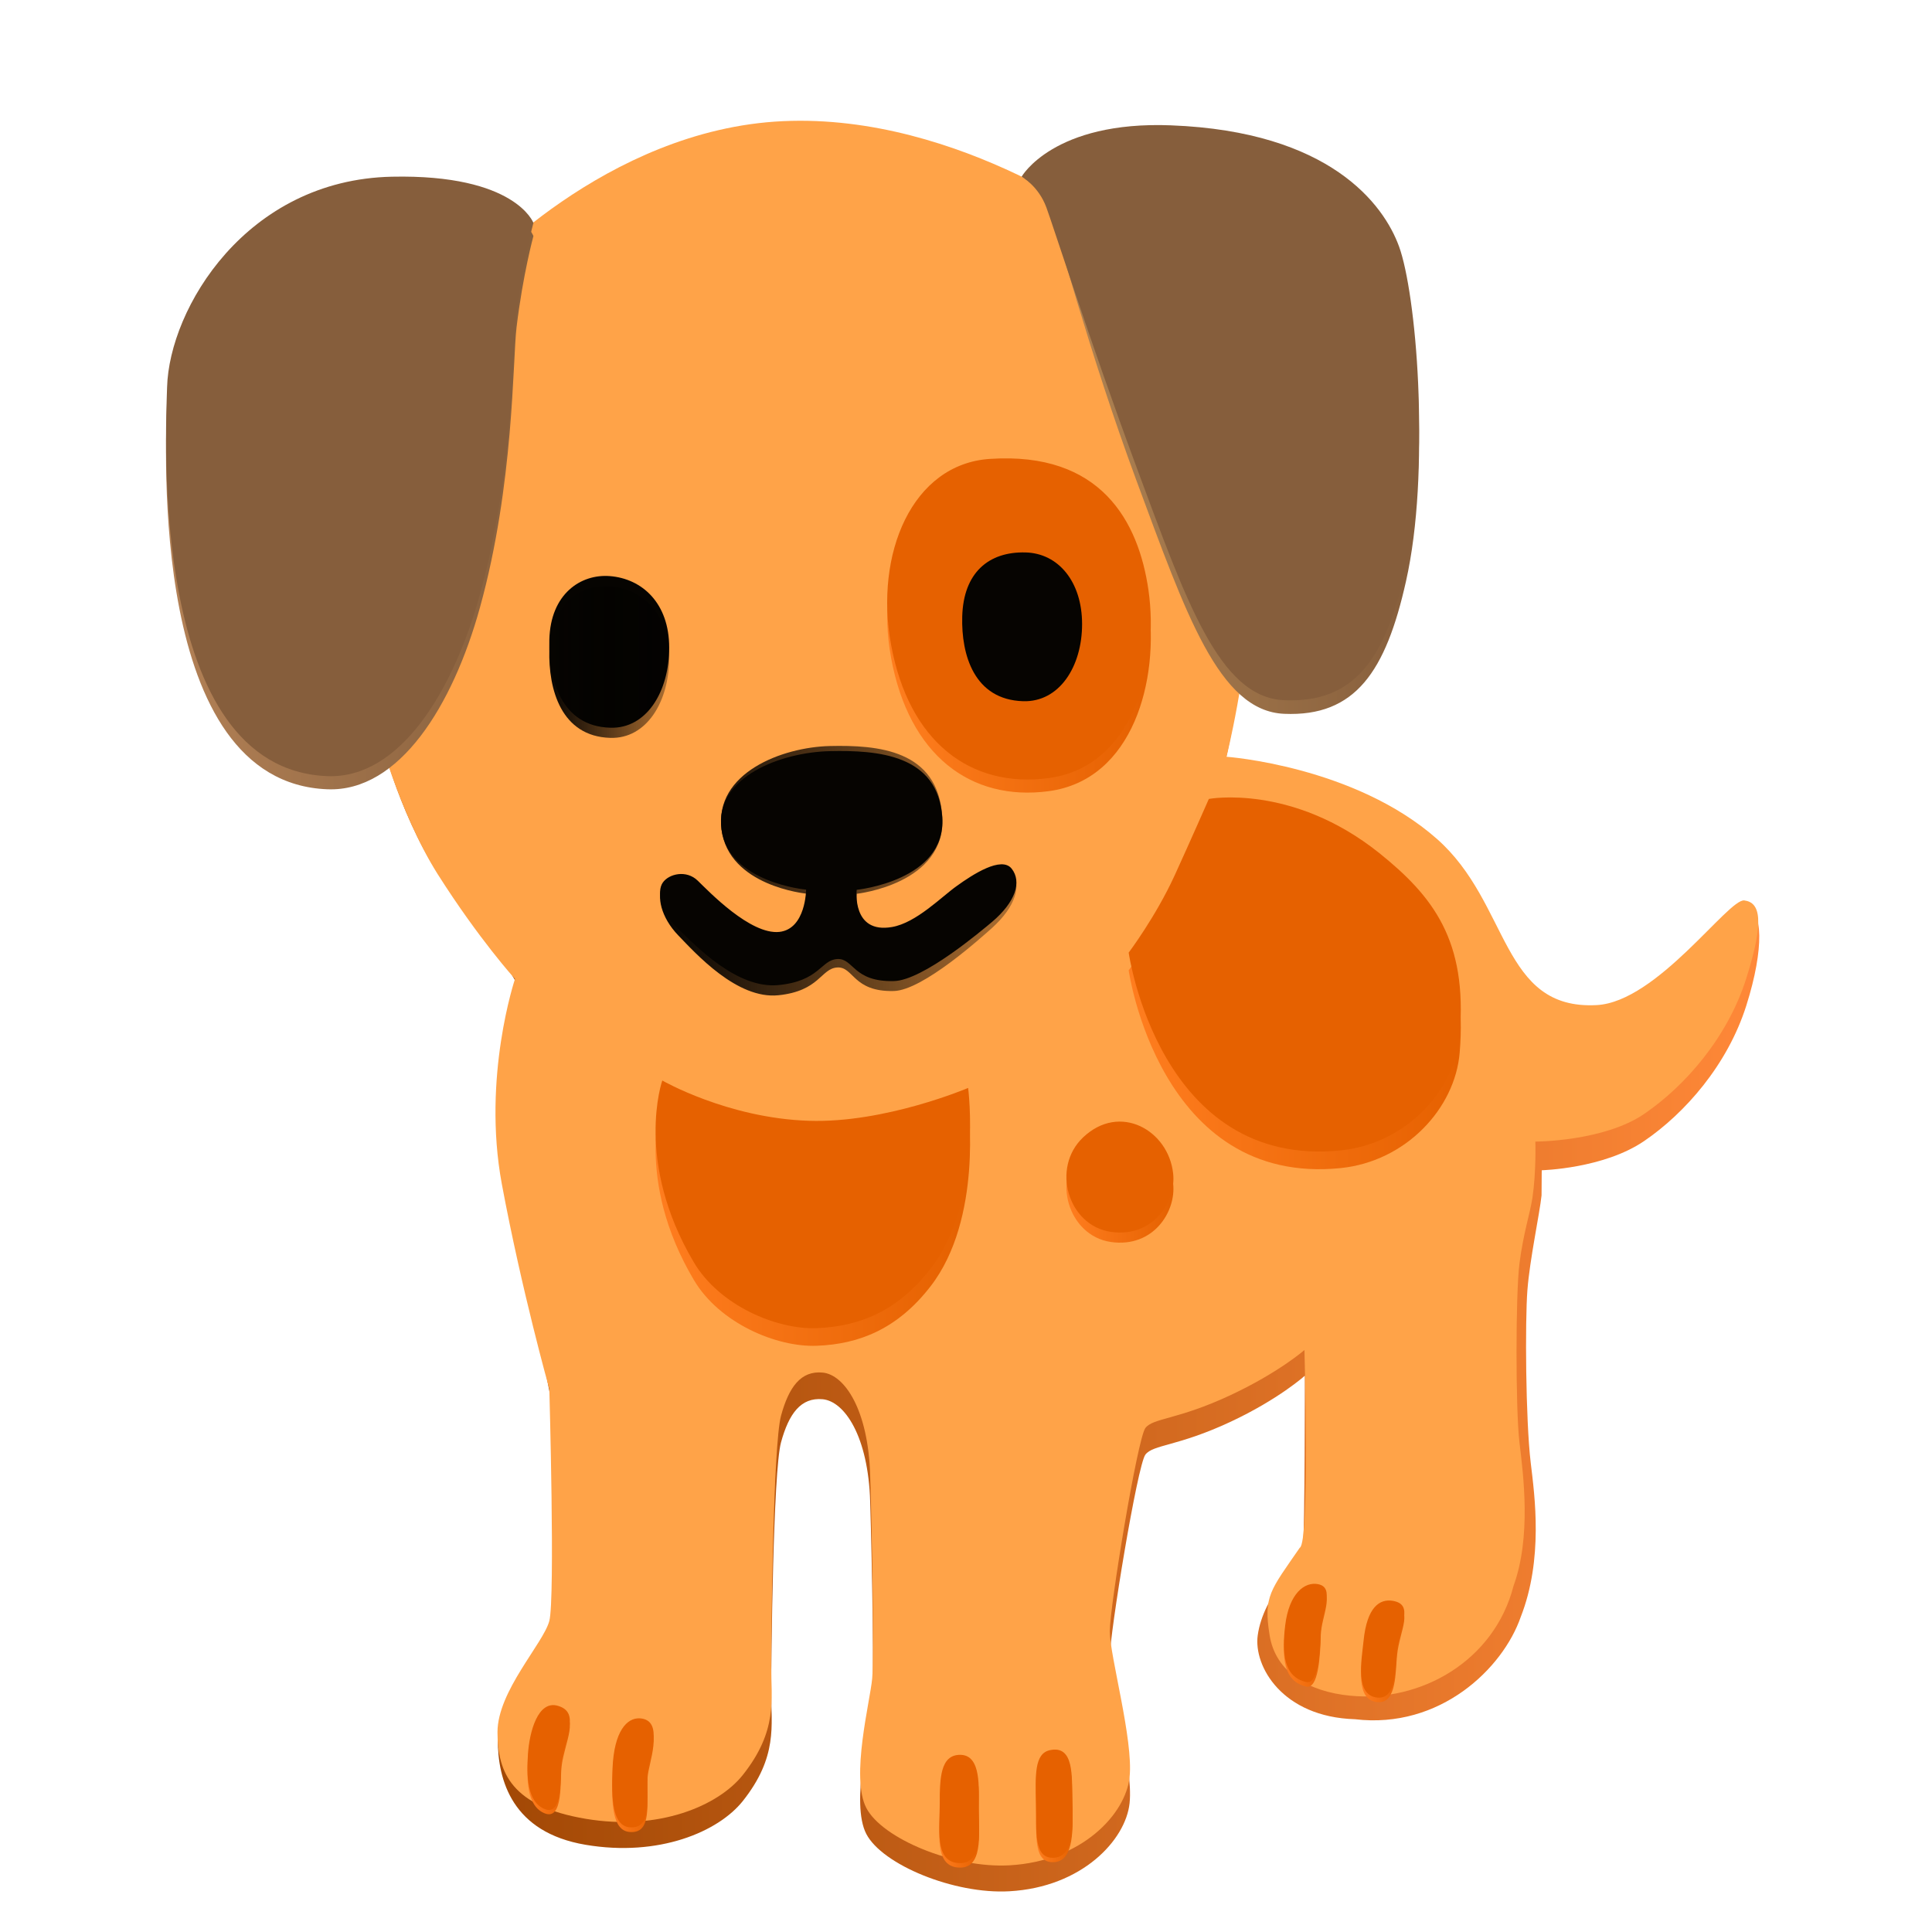 <?xml version="1.0" encoding="UTF-8"?>
<svg height="128px" viewBox="0 0 128 128" width="128px" xmlns="http://www.w3.org/2000/svg" xmlns:xlink="http://www.w3.org/1999/xlink">
    <linearGradient id="a" gradientTransform="matrix(1.399 0 0 1.396 -26.062 -260.324)" gradientUnits="userSpaceOnUse" x1="36.445" x2="101.974" y1="234.827" y2="234.827">
        <stop offset="0" stop-color="#994200"/>
        <stop offset="1" stop-color="#ff8838"/>
    </linearGradient>
    <linearGradient id="b" gradientUnits="userSpaceOnUse" x1="11.001" x2="35.34" y1="32.434" y2="32.434">
        <stop offset="0" stop-color="#b38156"/>
        <stop offset="1" stop-color="#865f3c"/>
    </linearGradient>
    <linearGradient id="c" gradientUnits="userSpaceOnUse" x1="67.684" x2="94.021" y1="28.249" y2="28.249">
        <stop offset="0" stop-color="#b48755"/>
        <stop offset="1" stop-color="#865e3c"/>
    </linearGradient>
    <linearGradient id="d" gradientTransform="matrix(1.342 0 0 1.342 -22.639 -251.212)" gradientUnits="userSpaceOnUse" x1="60.661" x2="73.676" y1="218.379" y2="218.379">
        <stop offset="0" stop-color="#ff7e1f"/>
        <stop offset="1" stop-color="#e56000"/>
    </linearGradient>
    <linearGradient id="e" gradientUnits="userSpaceOnUse" x1="36.391" x2="44.337" y1="43.858" y2="43.858">
        <stop offset="0" stop-color="#060401"/>
        <stop offset="1" stop-opacity="0.322"/>
    </linearGradient>
    <linearGradient id="f" gradientUnits="userSpaceOnUse" x1="43.73" x2="67.341" y1="57.687" y2="57.687">
        <stop offset="0" stop-color="#040301"/>
        <stop offset="1" stop-opacity="0.318"/>
    </linearGradient>
    <linearGradient id="g" gradientUnits="userSpaceOnUse">
        <stop offset="0" stop-color="#ff7d1f"/>
        <stop offset="1" stop-color="#e66100"/>
    </linearGradient>
    <linearGradient id="h" x1="74.777" x2="96.783" xlink:href="#g" y1="65.731" y2="65.731"/>
    <linearGradient id="i" gradientUnits="userSpaceOnUse">
        <stop offset="0" stop-color="#ff7d1f"/>
        <stop offset="1" stop-color="#e56100"/>
    </linearGradient>
    <linearGradient id="j" x1="70.653" x2="77.744" xlink:href="#i" y1="78.653" y2="78.653"/>
    <linearGradient id="k" x1="43.433" x2="64.271" xlink:href="#i" y1="80.961" y2="80.961"/>
    <linearGradient id="l" x1="34.945" x2="37.757" xlink:href="#i" y1="116.725" y2="116.725"/>
    <linearGradient id="m" x1="40.558" x2="43.308" xlink:href="#i" y1="117.769" y2="117.769"/>
    <linearGradient id="n" x1="62.23" x2="64.871" xlink:href="#g" y1="120.148" y2="120.148"/>
    <linearGradient id="o" gradientUnits="userSpaceOnUse" x1="68.618" x2="71.064" y1="119.789" y2="119.789">
        <stop offset="0" stop-color="#ff7e1f"/>
        <stop offset="1" stop-color="#e56100"/>
    </linearGradient>
    <linearGradient id="p" x1="85.06" x2="87.903" xlink:href="#g" y1="108.49" y2="108.49"/>
    <linearGradient id="q" x1="90.174" x2="93.044" xlink:href="#i" y1="109.554" y2="109.554"/>
    <path d="m 34.164 66.484 s -1.395 6.422 -0.09 13.48 c 1.312 7.062 2.652 13.902 2.652 13.902 s 0.059 13.77 -0.332 15.266 c -0.395 1.496 -3.414 3.395 -3.414 6.113 c 0 2.723 0.961 6.156 5.816 6.977 c 4.855 0.82 8.789 -0.859 10.414 -2.895 c 2.336 -2.941 1.883 -5.027 1.883 -7.195 c 0 -2.172 0.129 -14.664 0.652 -16.574 c 0.52 -1.898 1.312 -2.988 2.758 -2.855 c 1.445 0.137 3.02 2.441 3.148 6.793 c 0.133 4.34 0.262 11.953 0.133 13.445 c -0.133 1.496 -1.445 6.523 -0.391 8.559 c 1.051 2.035 5.816 4.012 9.488 3.801 c 4.809 -0.27 7.699 -3.398 7.957 -5.836 c 0.262 -2.441 -1.312 -8.016 -1.312 -9.648 c 0 -1.629 1.836 -12.762 2.359 -13.445 c 0.52 -0.676 2.125 -0.531 5.637 -2.172 c 3.199 -1.496 4.926 -3.055 4.926 -3.055 s 0.004 10.219 -0.125 11.297 c -0.148 1.086 -2.629 3.223 -2.996 5.906 c -0.281 2.039 1.621 5.406 6.438 5.555 c 5.66 0.672 9.809 -3.383 10.984 -6.766 c 1.508 -3.84 0.93 -8.016 0.668 -10.203 c -0.344 -2.863 -0.379 -9.422 -0.223 -11.449 c 0.156 -2.051 0.812 -5.074 0.938 -6.289 c 0.012 -1.688 0.008 -1.66 0.02 -1.664 c 0 0 4.102 -0.105 6.785 -1.941 c 2.684 -1.832 5.508 -5.023 6.758 -8.961 c 1.219 -3.848 1.07 -6.371 0.016 -6.508 c -1.051 -0.133 -5.918 8.062 -9.926 8.273 c -6.363 0.34 -5.73 -6.723 -10.586 -10.996 c -5.473 -4.824 -14.328 -5.637 -14.328 -5.637 s 1.473 -5.703 1.492 -9.918 c 0.066 -18.406 -8.266 -24.441 -8.266 -24.441 s -10.414 -8.023 -22.223 -7.484 c -11.809 0.539 -20.469 10.254 -20.469 10.254 l -5.992 29.34 s 1.512 5.992 4.812 10.016 c 3.305 4.066 4.066 5.742 4.066 5.742 z m 0 0" fill="url(#a)"/>
    <path d="m 34.121 64.855 s -2.184 6.488 -0.879 13.562 c 1.316 7.07 3.152 13.602 3.152 13.602 s 0.391 13.871 0 15.371 c -0.395 1.496 -3.434 4.648 -3.434 7.371 c 0 2.727 0.98 4.918 5.836 5.738 s 8.789 -0.859 10.414 -2.898 c 2.34 -2.945 1.883 -5.035 1.883 -7.207 s 0.129 -14.684 0.652 -16.598 c 0.52 -1.902 1.312 -2.996 2.758 -2.859 c 1.445 0.137 3.02 2.445 3.148 6.801 c 0.133 4.348 0.262 11.969 0.133 13.469 c -0.133 1.496 -1.445 6.531 -0.391 8.57 c 1.051 2.035 5.816 4.016 9.488 3.805 c 4.809 -0.27 7.699 -3.402 7.957 -5.844 c 0.262 -2.445 -1.312 -8.031 -1.312 -9.664 c 0 -1.633 1.836 -12.781 2.359 -13.465 c 0.52 -0.676 2.125 -0.531 5.637 -2.176 c 3.199 -1.496 4.902 -2.992 4.902 -2.992 s 0.355 12.797 -0.312 13.102 c -1.938 2.816 -2.418 3.203 -1.996 5.801 c 0.395 2.453 2.598 3.738 5.34 4 c 4.633 0.453 9.527 -2.258 10.82 -7.273 c 1.184 -3.266 0.652 -7.34 0.391 -9.516 c -0.258 -2.172 -0.258 -9.797 0 -11.836 c 0.262 -2.035 0.691 -3.273 0.859 -4.348 c 0.262 -1.766 0.195 -3.738 0.195 -3.738 s 4.531 0 7.215 -1.836 c 2.684 -1.832 5.508 -5.031 6.758 -8.973 c 1.223 -3.855 0.922 -5.035 -0.129 -5.168 c -1.055 -0.137 -5.77 6.723 -9.781 6.934 c -6.363 0.34 -5.73 -6.73 -10.586 -11.012 c -5.473 -4.832 -13.938 -5.441 -13.938 -5.441 s 1.41 -5.707 1.43 -9.93 c 0.062 -18.434 -8.594 -24.684 -8.594 -24.684 s -10.414 -8.039 -22.223 -7.496 c -11.809 0.539 -20.469 10.27 -20.469 10.27 l -6.496 29.715 s 1.469 5.742 4.094 9.91 c 2.758 4.344 5.117 6.934 5.117 6.934 z m 0 0" fill="#ffa348"/>
    <path d="m 25.961 12.578 c -9.645 0.203 -14.742 8.723 -14.895 13.941 c -0.082 3.062 -1.246 25.32 10.629 25.773 c 4.762 0.184 8.305 -5.547 10.102 -12.039 c 2.266 -8.18 2.164 -16.383 2.426 -18.566 c 0.418 -3.488 1.117 -6.047 1.117 -6.047 s -1.176 -3.238 -9.379 -3.062 z m 0 0" fill="url(#b)"/>
    <path d="m 25.965 11.707 c -9.648 0.203 -14.746 8.723 -14.895 13.941 c -0.086 3.062 -1.25 25.32 10.625 25.773 c 4.762 0.184 8.305 -5.543 10.102 -12.035 c 2.266 -8.184 2.164 -16.387 2.426 -18.57 c 0.418 -3.488 1.117 -6.047 1.117 -6.047 s -1.176 -3.238 -9.375 -3.062 z m 0 0" fill="#865e3c"/>
    <path d="m 77.602 9.211 c 10.496 0.406 14.074 5.227 15.09 8.027 c 1.117 3.062 2.098 13.988 0.457 21.281 c -1.332 5.953 -3.348 8.977 -8.07 8.773 c -4.328 -0.184 -6.516 -6.648 -9.781 -15.438 c -3.148 -8.504 -5.352 -16.871 -5.762 -17.961 c -0.523 -1.43 -1.641 -2.039 -1.641 -2.039 s 1.887 -2.953 9.707 -2.645 z m 0 0" fill="url(#c)"/>
    <path d="m 77.602 8.305 c 10.496 0.406 14.074 5.227 15.09 8.031 c 1.117 3.062 2.098 13.988 0.457 21.281 c -1.332 5.953 -3.348 8.977 -8.074 8.773 c -4.324 -0.184 -6.512 -6.648 -9.777 -15.438 c -3.148 -8.504 -5.562 -16.117 -5.973 -17.207 c -0.523 -1.43 -1.641 -2.039 -1.641 -2.039 s 2.098 -3.711 9.918 -3.402 z m 0 0" fill="#865e3c"/>
    <path d="m 65.598 31.27 c -5.184 0.336 -7.664 6.309 -6.562 12.309 c 1.184 6.461 5.273 9.523 10.43 8.84 c 5.637 -0.746 7.344 -7.41 6.625 -12.445 c -0.66 -4.578 -3.16 -9.188 -10.492 -8.703 z m 0 0" fill="url(#d)"/>
    <path d="m 65.594 30.402 c -5.18 0.336 -7.66 6.309 -6.559 12.309 c 1.184 6.461 5.273 9.523 10.43 8.84 c 5.637 -0.746 7.344 -7.41 6.625 -12.445 c -0.66 -4.578 -3.16 -9.188 -10.496 -8.703 z m 0 0" fill="#e66100"/>
    <path d="m 71.691 41.348 c 0 2.82 -1.512 5.18 -3.906 5.109 c -3.254 -0.098 -4.102 -3.082 -4.035 -5.594 c 0.074 -2.938 1.77 -4.328 4.195 -4.262 c 2.16 0.051 3.746 1.926 3.746 4.746 z m 0 0" fill="#060401"/>
    <path d="m 44.336 42.902 c 0 2.938 -1.512 5.391 -3.906 5.312 c -3.254 -0.094 -4.102 -3.207 -4.035 -5.824 c 0.074 -3.062 2.098 -4.367 3.996 -4.223 c 2.156 0.164 3.945 1.797 3.945 4.734 z m 0 0" fill="#060401"/>
    <path d="m 44.336 43.574 c 0 2.938 -1.512 5.391 -3.906 5.312 c -3.254 -0.098 -4.102 -3.207 -4.035 -5.824 c 0.074 -3.062 2.098 -4.367 4 -4.223 c 2.152 0.164 3.941 1.797 3.941 4.734 z m 0 0" fill="url(#e)"/>
    <path d="m 56.758 59.215 s 5.945 -0.637 5.672 -5.105 c -0.273 -4.461 -4.305 -4.754 -7.449 -4.684 c -3.148 0.074 -7.652 1.773 -7.18 5.527 c 0.477 3.758 5.605 4.25 5.605 4.25 s -0.008 2.777 -1.777 2.98 c -1.914 0.211 -4.652 -2.84 -5.398 -3.613 c -0.75 -0.777 -1.914 -0.496 -2.324 0.141 c -0.406 0.633 -0.137 2.055 1.031 3.262 c 1.164 1.207 3.895 4.246 6.633 3.965 c 2.738 -0.281 2.809 -1.77 3.895 -1.84 c 1.098 -0.07 1.031 1.629 3.758 1.559 c 1.926 -0.051 5.801 -3.555 6.5 -4.176 c 1.574 -1.422 1.98 -2.84 1.301 -3.758 c -0.68 -0.914 -2.594 0.422 -3.621 1.207 c -1.031 0.777 -2.691 2.609 -4.305 2.91 c -2.68 0.496 -2.34 -2.625 -2.34 -2.625 z m 0 0" fill="url(#f)"/>
    <path d="m 56.758 58.953 s 5.945 -0.598 5.672 -4.793 c -0.273 -4.188 -4.305 -4.465 -7.449 -4.395 c -3.148 0.066 -7.656 1.66 -7.18 5.188 c 0.477 3.527 5.605 3.988 5.605 3.988 s -0.012 2.609 -1.777 2.801 c -1.914 0.195 -4.652 -2.668 -5.402 -3.395 c -0.746 -0.73 -1.91 -0.465 -2.32 0.133 c -0.406 0.594 -0.137 1.93 1.031 3.062 c 1.164 1.133 3.895 3.988 6.633 3.723 c 2.738 -0.266 2.809 -1.66 3.895 -1.727 c 1.098 -0.066 1.031 1.527 3.758 1.461 c 1.926 -0.047 5.801 -3.336 6.5 -3.918 c 1.574 -1.336 1.98 -2.668 1.301 -3.531 c -0.68 -0.855 -2.594 0.398 -3.621 1.137 c -1.031 0.727 -2.691 2.449 -4.305 2.73 c -2.68 0.465 -2.34 -2.465 -2.34 -2.465 z m 0 0" fill="#060401"/>
    <path d="m 80.09 54.102 s -1.238 2.82 -2.273 5.082 c -1.25 2.727 -3.039 5.102 -3.039 5.102 s 2.023 14.336 14.055 13.102 c 4.305 -0.445 7.57 -3.941 7.875 -7.652 c 0.523 -6.262 -1.77 -9.188 -5.332 -12.047 c -5.77 -4.617 -11.285 -3.586 -11.285 -3.586 z m 0 0" fill="url(#h)"/>
    <path d="m 80.09 52.93 s -1.238 2.82 -2.273 5.082 c -1.25 2.727 -3.039 5.102 -3.039 5.102 s 2.023 14.336 14.055 13.102 c 4.305 -0.445 7.57 -3.941 7.875 -7.652 c 0.523 -6.262 -1.77 -9.188 -5.328 -12.047 c -5.773 -4.617 -11.289 -3.586 -11.289 -3.586 z m 0 0" fill="#e66100"/>
    <path d="m 71.758 76.023 c -2.137 2.031 -0.988 5.848 1.836 6.262 c 2.824 0.406 4.344 -2.027 4.129 -3.875 c -0.316 -2.859 -3.531 -4.695 -5.965 -2.387 z m 0 0" fill="url(#j)"/>
    <path d="m 71.758 75.355 c -2.137 2.027 -0.988 5.844 1.836 6.258 c 2.824 0.406 4.344 -2.027 4.129 -3.875 c -0.316 -2.859 -3.535 -4.691 -5.965 -2.383 z m 0 0" fill="#e66100"/>
    <path d="m 43.879 72.758 s -1.883 5.352 2.098 12.055 c 1.695 2.852 5.469 4.453 8.137 4.348 c 2.812 -0.105 5.359 -1.121 7.539 -3.941 c 3.477 -4.492 2.488 -11.969 2.488 -11.969 s -5.508 2.348 -10.559 2.172 c -5.379 -0.172 -9.703 -2.664 -9.703 -2.664 z m 0 0" fill="url(#k)"/>
    <path d="m 43.879 71.586 s -1.883 5.352 2.098 12.059 c 1.695 2.848 5.469 4.453 8.137 4.348 c 2.812 -0.109 5.359 -1.121 7.539 -3.941 c 3.477 -4.496 2.488 -11.973 2.488 -11.973 s -5.508 2.348 -10.559 2.176 c -5.379 -0.176 -9.703 -2.668 -9.703 -2.668 z m 0 0" fill="#e66100"/>
    <path d="m 36.992 113.309 c -1.371 -0.434 -1.918 1.77 -2.012 3.168 c -0.094 1.402 -0.086 3.219 1.137 3.672 c 1.219 0.453 0.977 -2.242 1.09 -3.129 c 0.223 -1.711 1.23 -3.258 -0.215 -3.711 z m 0 0" fill="url(#l)"/>
    <path d="m 36.992 113.023 c -1.371 -0.434 -1.918 1.77 -2.012 3.168 c -0.094 1.402 -0.086 3.219 1.137 3.672 c 1.219 0.453 0.977 -2.242 1.09 -3.129 c 0.223 -1.711 1.23 -3.258 -0.215 -3.711 z m 0 0" fill="#e66100"/>
    <path d="m 42.371 114.16 c -0.82 -0.039 -1.688 0.82 -1.789 3.312 c -0.086 2.086 0 3.809 1.137 3.902 c 1.527 0.129 1.098 -1.902 1.184 -3.582 c 0.035 -0.957 1.172 -3.547 -0.531 -3.633 z m 0 0" fill="url(#m)"/>
    <path d="m 42.371 113.844 c -0.82 -0.035 -1.688 0.824 -1.789 3.316 c -0.086 2.086 0 3.805 1.137 3.902 c 1.527 0.125 1.098 -1.902 1.184 -3.586 c 0.039 -0.957 1.176 -3.543 -0.531 -3.633 z m 0 0" fill="#e66100"/>
    <path d="m 63.613 116.562 c -1.312 0 -1.352 1.547 -1.352 3.219 c 0 1.68 -0.336 3.758 1.137 3.941 c 1.789 0.223 1.445 -2.273 1.445 -3.672 c -0.008 -1.219 0.203 -3.488 -1.23 -3.488 z m 0 0" fill="url(#n)"/>
    <path d="m 63.613 116.262 c -1.312 0 -1.352 1.547 -1.352 3.219 c 0 1.68 -0.336 3.758 1.137 3.941 c 1.789 0.223 1.445 -2.27 1.445 -3.672 c -0.008 -1.219 0.207 -3.488 -1.23 -3.488 z m 0 0" fill="#e66100"/>
    <path d="m 69.559 116.246 c -1.051 0.223 -0.957 1.719 -0.922 3.535 c 0.047 1.816 -0.215 3.738 1.27 3.586 c 1.266 -0.137 1.184 -2.273 1.137 -3.906 c -0.039 -1.41 0.137 -3.574 -1.484 -3.215 z m 0 0" fill="url(#o)"/>
    <path d="m 69.559 115.953 c -1.051 0.223 -0.957 1.719 -0.922 3.535 c 0.047 1.816 -0.215 3.738 1.27 3.586 c 1.266 -0.137 1.184 -2.27 1.137 -3.902 c -0.039 -1.41 0.141 -3.574 -1.484 -3.219 z m 0 0" fill="#e66100"/>
    <path d="m 87.336 105.258 c -0.902 -0.184 -1.93 0.605 -2.191 2.723 c -0.211 1.816 -0.129 3.41 1.398 3.758 c 0.785 0.184 0.926 -1.902 0.961 -3.398 c 0.047 -1.297 0.969 -2.852 -0.168 -3.082 z m 0 0" fill="url(#p)"/>
    <path d="m 87.336 104.957 c -0.902 -0.184 -1.93 0.609 -2.188 2.723 c -0.215 1.816 -0.133 3.41 1.395 3.758 c 0.785 0.184 0.926 -1.902 0.961 -3.398 c 0.047 -1.297 0.969 -2.852 -0.168 -3.082 z m 0 0" fill="#e66100"/>
    <path d="m 92.277 106.355 c -0.867 -0.145 -1.715 0.406 -1.938 2.66 c -0.133 1.312 -0.598 3.672 0.977 3.758 c 1.223 0.059 1.129 -2.02 1.242 -3.102 c 0.176 -1.711 1.145 -3.062 -0.281 -3.316 z m 0 0" fill="url(#q)"/>
    <path d="m 92.277 106.059 c -0.867 -0.145 -1.715 0.406 -1.938 2.656 c -0.133 1.312 -0.598 3.672 0.977 3.758 c 1.223 0.059 1.129 -2.02 1.238 -3.102 c 0.18 -1.711 1.148 -3.062 -0.277 -3.312 z m 0 0" fill="#e66100"/>
</svg>
